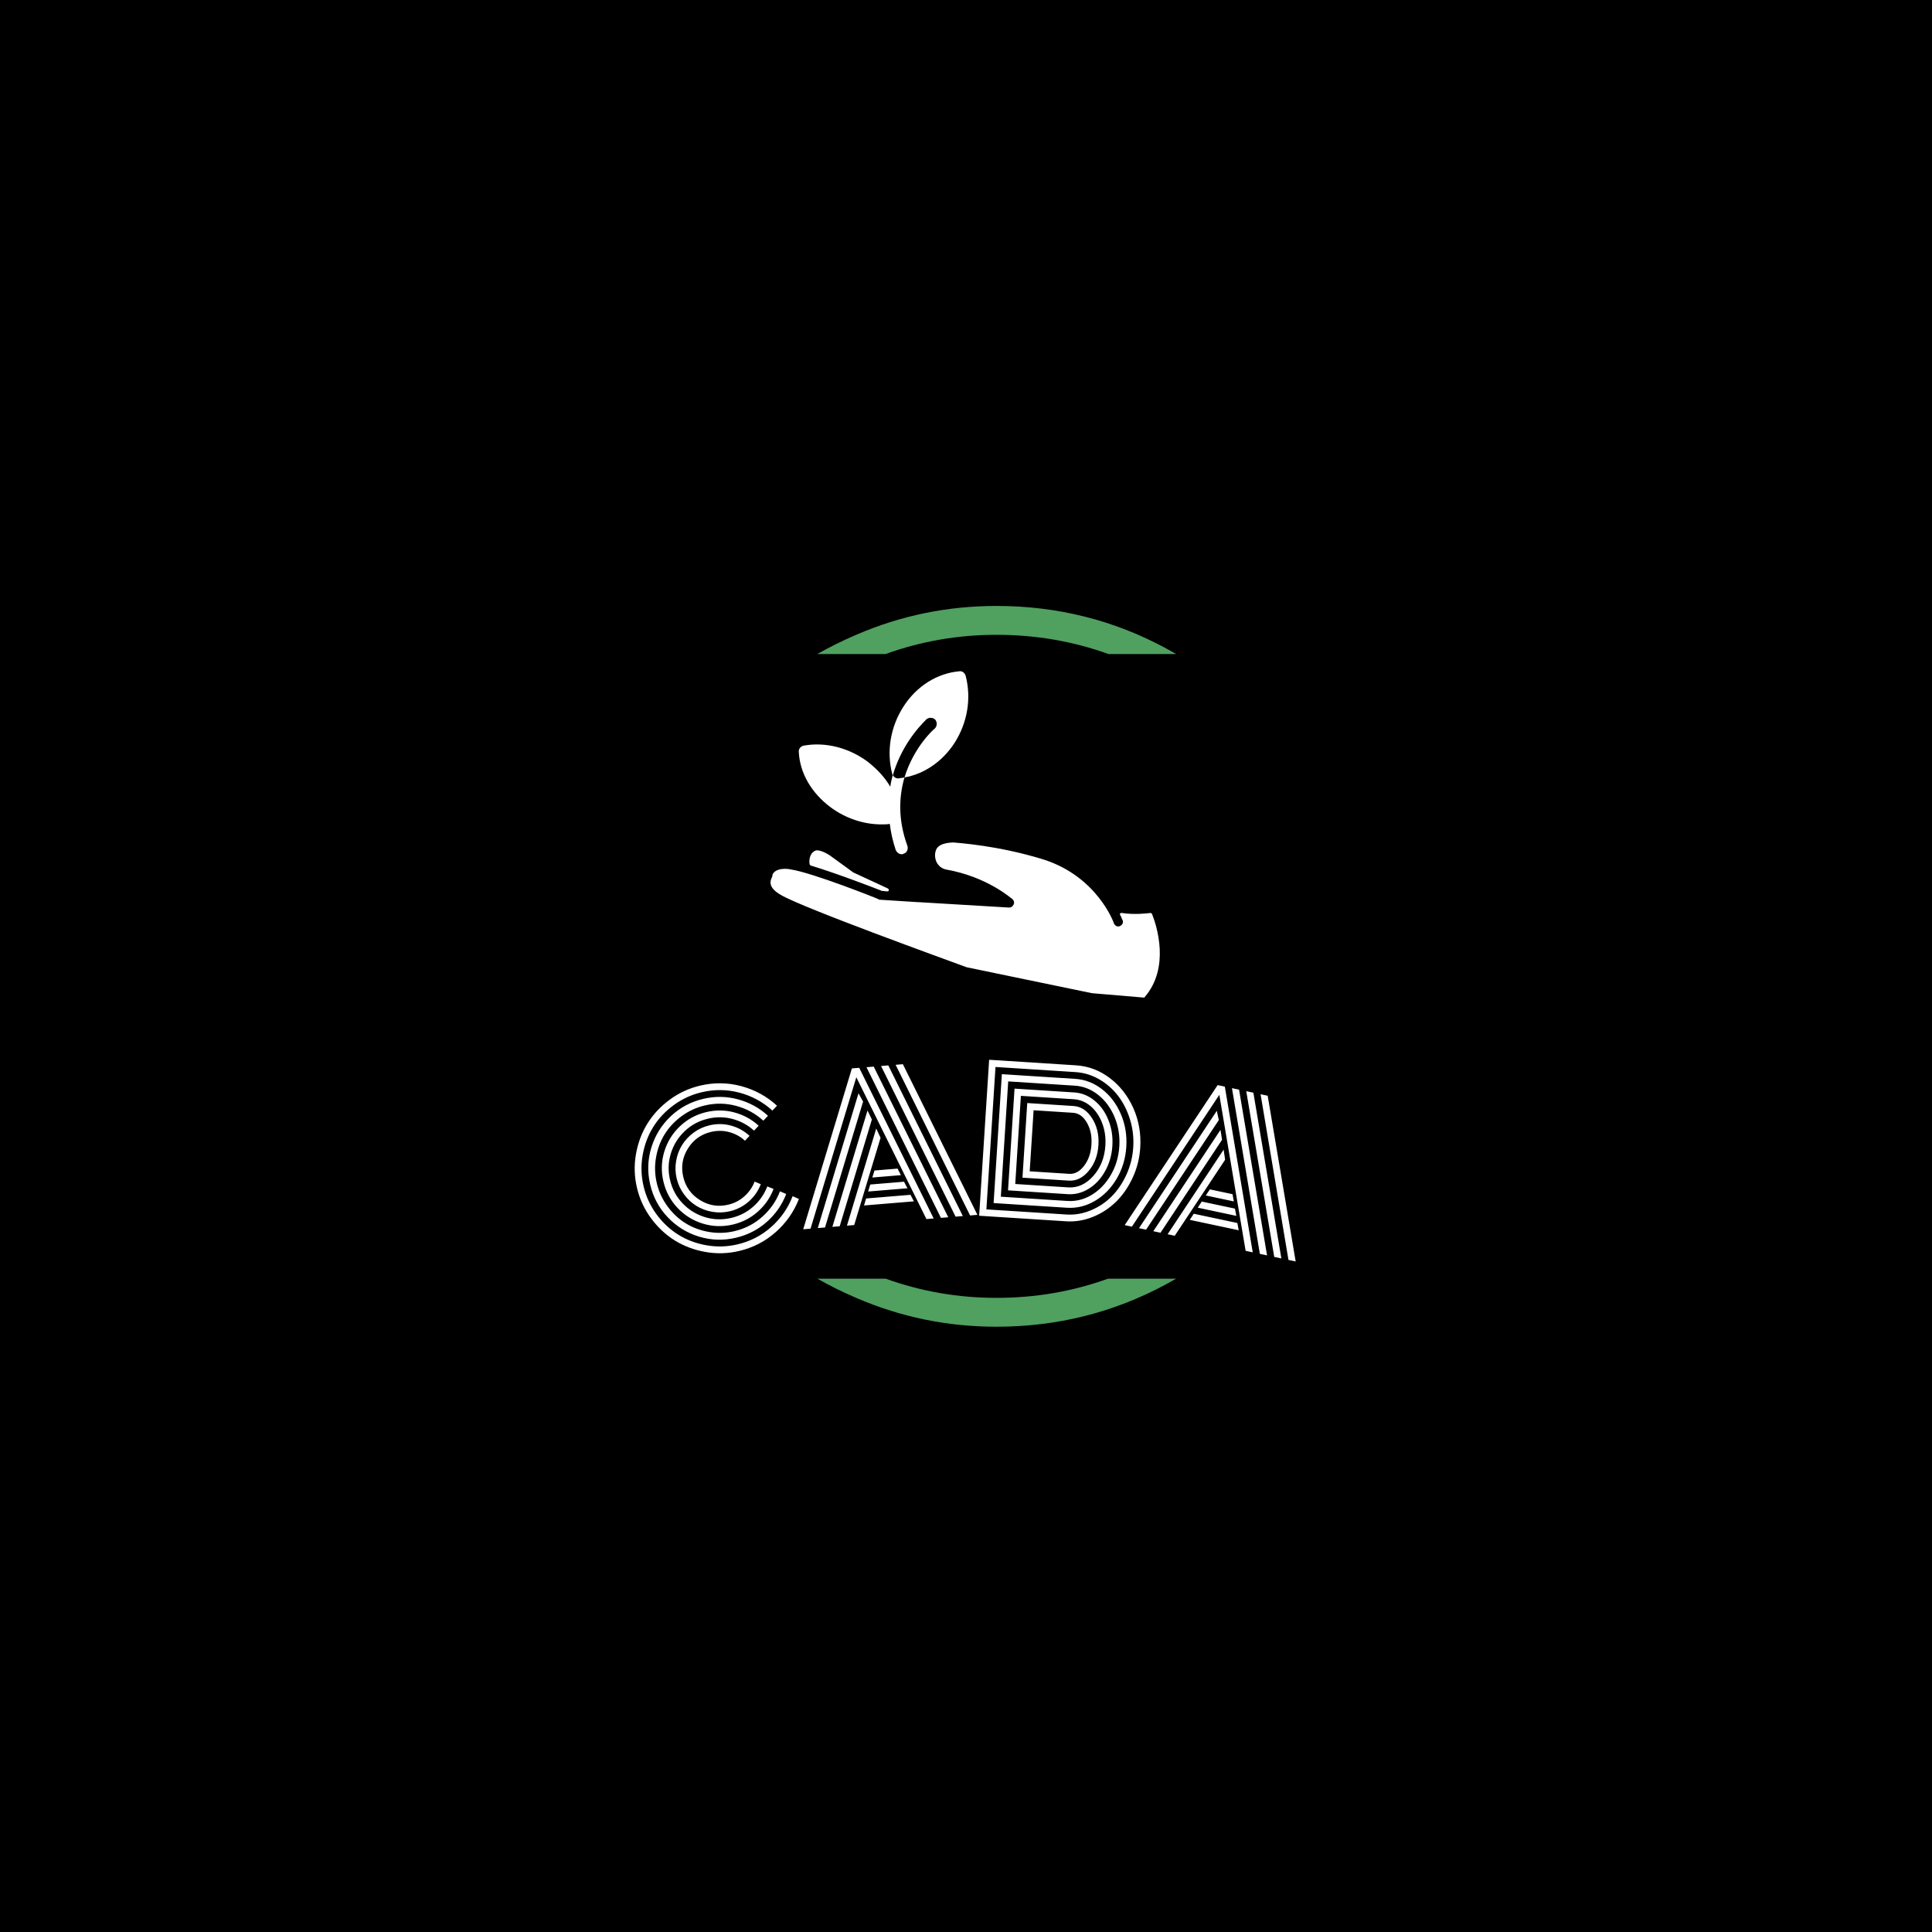 <svg xmlns="http://www.w3.org/2000/svg" version="1.1" xmlns:xlink="http://www.w3.org/1999/xlink" xmlns:svgjs="http://svgjs.dev/svgjs" width="1000" height="1000" viewBox="0 0 1000 1000"><rect width="1000" height="1000" fill="#000000"></rect><g transform="matrix(0.7,0,0,0.7,149.576,282.127)"><svg viewBox="0 0 396 247" data-background-color="#ffffff" preserveAspectRatio="xMidYMid meet" height="623" width="1000" xmlns="http://www.w3.org/2000/svg" xmlns:xlink="http://www.w3.org/1999/xlink"><defs></defs><g id="tight-bounds" transform="matrix(1,0,0,1,0.24,-0.1)"><svg viewBox="0 0 395.52 247.2" height="247.2" width="395.52"><g><svg></svg></g><g><svg viewBox="0 0 395.52 247.2" height="247.2" width="395.52"><g><path d="M206.919 26.41c-11.243 0-22.076 1.877-32.499 5.631l-20.004 0c3.66-2.075 7.491-3.968 11.492-5.679 13.013-5.609 26.683-8.414 41.011-8.414 17.853 0 34.44 4.151 49.761 12.453 0.989 0.535 1.965 1.081 2.93 1.64l-19.856 0c-10.398-3.754-21.343-5.631-32.835-5.631zM206.919 220.79c11.443 0 22.352-1.877 32.727-5.631l19.968 0c-0.998 0.576-2.008 1.139-3.03 1.688-15.353 8.269-31.908 12.404-49.665 12.405-14.327 0-27.997-2.805-41.011-8.414-4.001-1.711-7.832-3.604-11.492-5.679l20.004 0c10.422 3.754 21.255 5.631 32.499 5.631z" fill="#50a060" data-fill-palette-color="tertiary"></path></g><g transform="matrix(1,0,0,1,100.874,37.08)"><svg viewBox="0 0 193.772 173.04" height="173.04" width="193.772"><g><svg viewBox="0 0 395.52 353.202" height="173.04" width="193.772"><g transform="matrix(1,0,0,1,0,232.503)"><svg viewBox="0 0 395.52 120.699" height="120.699" width="395.52"><g><svg viewBox="0 0 395.52 120.699" height="120.699" width="395.52"><g><svg viewBox="0 0 395.52 120.699" height="120.699" width="395.52"><g transform="matrix(1,0,0,1,0,0)"><svg width="395.52" viewBox="0.137 -35.579 168.996 51.572" height="120.699" data-palette-color="#50a060"><path d="M29.498-16.123v0l-1.167 1.24c-1.145-1.052-2.482-1.785-4.011-2.198-1.521-0.409-3.073-0.426-4.657-0.053v0c-2.57 0.606-4.549 2.031-5.937 4.276-1.389 2.245-1.78 4.653-1.174 7.223 0.606 2.57 2.031 4.549 4.276 5.937 2.245 1.389 4.653 1.78 7.222 1.174v0c1.583-0.373 2.963-1.089 4.138-2.147 1.183-1.053 2.052-2.306 2.607-3.758v0l1.585 0.664c-0.652 1.709-1.674 3.182-3.067 4.422-1.394 1.233-3.016 2.067-4.866 2.503v0c-1.486 0.35-2.975 0.397-4.467 0.139-1.492-0.258-2.848-0.764-4.067-1.518-1.219-0.754-2.277-1.741-3.174-2.961-0.897-1.22-1.521-2.573-1.871-4.058-0.35-1.486-0.397-2.975-0.139-4.468 0.258-1.492 0.764-2.848 1.518-4.066 0.754-1.219 1.741-2.277 2.96-3.174 1.22-0.897 2.573-1.521 4.059-1.872v0c1.862-0.439 3.693-0.415 5.493 0.072 1.801 0.493 3.381 1.367 4.739 2.623zM31.837-18.709v0l-1.196 1.248c-1.554-1.421-3.37-2.411-5.447-2.97-2.07-0.56-4.179-0.587-6.327-0.08v0c-2.304 0.543-4.292 1.611-5.964 3.204-1.672 1.593-2.848 3.493-3.526 5.701-0.678 2.208-0.746 4.464-0.203 6.767 0.543 2.304 1.611 4.292 3.204 5.964 1.593 1.672 3.493 2.848 5.701 3.526 2.208 0.678 4.464 0.746 6.767 0.202v0c2.148-0.506 4.025-1.476 5.633-2.91 1.612-1.442 2.798-3.153 3.557-5.133v0l1.609 0.638c-0.86 2.251-2.201 4.187-4.024 5.809-1.823 1.622-3.948 2.718-6.375 3.29v0c-2.602 0.613-5.158 0.538-7.667-0.227-2.509-0.765-4.666-2.099-6.471-4.002-1.806-1.91-3.016-4.162-3.627-6.758-0.613-2.602-0.538-5.158 0.227-7.667 0.765-2.509 2.099-4.666 4.002-6.471 1.903-1.805 4.156-3.014 6.758-3.627v0c2.427-0.572 4.818-0.54 7.173 0.097 2.356 0.637 4.421 1.77 6.196 3.399zM34.216-21.253v0l-1.195 1.248c-1.982-1.814-4.293-3.074-6.932-3.781-2.641-0.713-5.314-0.751-8.02-0.112v0c-2.174 0.512-4.156 1.428-5.948 2.748-1.787 1.312-3.228 2.853-4.325 4.625-1.096 1.772-1.832 3.75-2.207 5.935-0.382 2.186-0.316 4.369 0.198 6.549 0.512 2.174 1.428 4.156 2.748 5.948 1.312 1.787 2.853 3.228 4.626 4.324 1.772 1.096 3.75 1.832 5.935 2.208 2.192 0.38 4.376 0.314 6.549-0.198v0c2.725-0.642 5.103-1.874 7.132-3.695 2.038-1.816 3.538-3.978 4.502-6.486v0l1.599 0.681c-1.067 2.765-2.725 5.146-4.974 7.142-2.25 1.989-4.871 3.337-7.862 4.041v0c-3.212 0.757-6.368 0.662-9.468-0.285-3.094-0.949-5.756-2.599-7.989-4.949-2.231-2.344-3.725-5.122-4.482-8.334-0.757-3.212-0.662-6.368 0.286-9.468 0.947-3.1 2.593-5.765 4.937-7.996 2.352-2.226 5.134-3.717 8.346-4.474v0c3.004-0.708 5.963-0.666 8.876 0.127 2.918 0.785 5.474 2.186 7.668 4.202zM36.526-23.832v0l-1.186 1.246c-2.401-2.194-5.195-3.717-8.381-4.569-3.187-0.851-6.416-0.892-9.687-0.121v0c-2.628 0.62-5.025 1.726-7.19 3.318-2.159 1.591-3.903 3.461-5.232 5.611-1.329 2.149-2.223 4.545-2.683 7.187-0.459 2.643-0.378 5.281 0.243 7.915 0.62 2.628 1.726 5.025 3.318 7.191 1.591 2.159 3.461 3.903 5.61 5.232 2.149 1.329 4.545 2.223 7.188 2.683 2.649 0.458 5.288 0.377 7.915-0.243v0c3.27-0.771 6.143-2.256 8.618-4.456 2.473-2.206 4.294-4.827 5.461-7.863v0l1.606 0.711c-1.275 3.28-3.252 6.106-5.933 8.477-2.679 2.378-5.797 3.986-9.353 4.825v0c-2.868 0.676-5.735 0.76-8.602 0.25-2.872-0.501-5.474-1.473-7.807-2.916-2.333-1.443-4.366-3.337-6.097-5.683-1.736-2.337-2.942-4.94-3.618-7.808-0.676-2.868-0.76-5.739-0.252-8.612 0.503-2.865 1.476-5.464 2.918-7.798 1.443-2.333 3.337-4.366 5.683-6.096 2.337-1.736 4.94-2.942 7.808-3.618v0c3.569-0.841 7.084-0.793 10.545 0.144 3.461 0.938 6.497 2.602 9.108 4.993zM68.196-6.077l-7.305 0.605 0.554-1.791 5.91-0.49zM69.879-2.724l-10.046 0.832 0.524-1.789 8.641-0.716zM71.521 0.622l-12.747 1.056 0.524-1.79 11.351-0.94zM56.8-31.111l-11.703 38.718-1.873 0.155 12.446-41.128 1.874-0.155 19.035 38.52-1.853 0.153zM46.951 7.454l10.41-34.468 1.169 2.131-9.735 32.184zM50.678 7.145l8.984-29.754 1.114 2.306-8.224 27.293zM54.405 6.836l7.486-24.833 1.108 2.357-6.74 22.322zM68.706-34.446l19.055 38.518-1.874 0.156-19.035-38.52zM63.125-33.983l1.853-0.154 19.056 38.518-1.854 0.154zM59.398-33.675l1.853-0.153 19.056 38.518-1.874 0.155zM111.109-4.677l-11.826-0.756 1.22-19.081c0 0 3.942 0.252 11.826 0.756v0c1.909 0.122 3.49 1.162 4.741 3.119 1.257 1.964 1.802 4.254 1.635 6.869v0c-0.169 2.635-1.001 4.839-2.498 6.614-1.49 1.775-3.189 2.602-5.098 2.479zM102.129-22.667l-0.999 15.609 10.09 0.645c1.43 0.091 2.703-0.592 3.818-2.051 1.116-1.465 1.742-3.272 1.88-5.421v0c0.139-2.169-0.252-4.044-1.173-5.626-0.921-1.582-2.097-2.419-3.527-2.51v0zM98.877-26.352l-1.441 22.534 13.562 0.868c2.388 0.153 4.518-0.82 6.39-2.918 1.864-2.092 2.895-4.688 3.093-7.789v0c0.131-2.042-0.145-3.954-0.826-5.734-0.687-1.788-1.667-3.226-2.94-4.317-1.28-1.084-2.705-1.676-4.275-1.776v0zM110.887-1.214l-15.298-0.978 1.663-26.007 15.299 0.978c1.876 0.12 3.589 0.811 5.138 2.073 1.55 1.255 2.736 2.914 3.559 4.977 0.83 2.057 1.17 4.267 1.019 6.628v0c-0.15 2.342-0.768 4.487-1.854 6.435-1.08 1.948-2.468 3.446-4.165 4.493-1.697 1.054-3.484 1.521-5.361 1.401zM95.636-30.046l-1.885 29.48 17.025 1.089c2.196 0.14 4.28-0.388 6.254-1.584 1.967-1.197 3.585-2.89 4.854-5.081 1.269-2.197 1.989-4.626 2.16-7.287v0c0.169-2.648-0.235-5.146-1.214-7.493-0.979-2.341-2.372-4.23-4.177-5.668-1.812-1.439-3.809-2.228-5.991-2.367v0zM110.665 2.259l-18.762-1.2 2.108-32.952 18.762 1.199c2.502 0.16 4.79 1.045 6.864 2.654 2.075 1.609 3.673 3.722 4.795 6.339 1.122 2.617 1.588 5.412 1.398 8.386-0.19 2.967-1.008 5.681-2.454 8.14-1.446 2.453-3.301 4.345-5.564 5.677-2.263 1.332-4.645 1.917-7.147 1.757zM92.385-33.731l-2.328 36.406 20.498 1.311c2.102 0.134 4.162-0.218 6.18-1.058 2.024-0.833 3.8-2.015 5.327-3.547 1.534-1.532 2.803-3.398 3.805-5.599 1.002-2.2 1.582-4.528 1.739-6.983 0.157-2.455-0.122-4.834-0.836-7.138-0.714-2.304-1.735-4.316-3.061-6.038-1.32-1.721-2.93-3.127-4.83-4.217-1.895-1.083-3.893-1.692-5.996-1.826v0zM110.444 5.722v0l-22.235-1.422 2.551-39.879 22.234 1.423c3.127 0.2 5.991 1.278 8.591 3.234 2.6 1.957 4.611 4.517 6.032 7.681 1.414 3.17 2.006 6.555 1.776 10.154v0c-0.172 2.694-0.816 5.245-1.933 7.652-1.109 2.401-2.515 4.442-4.219 6.124-1.704 1.681-3.678 2.978-5.92 3.89-2.243 0.912-4.535 1.293-6.877 1.143zM153.32 0.64l-7.17-1.524 1.046-1.556 5.801 1.232zM153.965 4.335l-9.859-2.096 1.017-1.562 8.48 1.802zM154.574 8.012l-12.51-2.659 1.017-1.563 11.141 2.368zM149.615-26.616l-22.357 33.709-1.838-0.391 23.763-35.802 1.838 0.391 7.137 42.37-1.819-0.387zM129.078 7.479l19.894-30.009 0.507 2.377-18.592 28.017zM132.736 8.257l17.172-25.906 0.403 2.529-15.736 23.768zM136.394 9.034l14.32-21.625 0.382 2.576-12.882 19.436zM161.977-26.381l7.156 42.374-1.839-0.391-7.137-42.369zM156.499-27.545l1.819 0.387 7.157 42.374-1.82-0.387zM152.841-28.322l1.819 0.386 7.156 42.374-1.839-0.391z" opacity="1" transform="matrix(1,0,0,1,0,0)" fill="#ffffff" class="undefined-text-0" data-fill-palette-color="primary" id="text-0"></path></svg></g></svg></g></svg></g></svg></g><g transform="matrix(1,0,0,1,81.289,0)"><svg viewBox="0 0 232.941 195.292" height="195.292" width="232.941"><g><svg xmlns="http://www.w3.org/2000/svg" xmlns:xlink="http://www.w3.org/1999/xlink" version="1.1" x="0" y="0" viewBox="6.619 13.785 79.577 66.715" style="enable-background:new 0 0 91 91;" xml:space="preserve" height="195.292" width="232.941" class="icon-icon-0" data-fill-palette-color="accent" id="icon-0"><g fill="#50a060" data-fill-palette-color="accent"><path d="M23.7 55c-0.1 0-0.1-0.1-0.2-0.1l-4.4-3.2c-0.9-0.7-2.7-1.6-3.4-1.2-1.2 0.6-1.2 2.1-1.1 2.7 0 0.1 0.1 0.2 0.2 0.3 5.3 1.6 13.1 4.6 14.6 5.2 0 0 0.1 0 0.1 0l1 0.1c0 0 0 0 0 0 0.1 0 0.3-0.1 0.3-0.2 0-0.1 0-0.3-0.2-0.4L23.7 55z" fill="#ffffff" data-fill-palette-color="accent"></path><path d="M84.6 63.4c-0.1-0.1-0.2-0.2-0.3-0.2-0.7 0.1-3.4 0.4-5.9 0-0.1 0-0.2 0-0.3 0.1-0.1 0.1-0.1 0.2 0 0.3 0.3 0.6 0.4 1 0.5 1.1 0.2 0.5-0.1 1-0.6 1.2-0.5 0.2-1-0.1-1.2-0.6 0-0.1-3.4-9.5-14.3-13-9.3-2.9-17.5-3.4-18.4-3.5 0 0-2.9-0.1-3.6 1.4-0.4 0.9-0.3 1.9 0.1 2.7 0.4 0.7 1 1.2 1.8 1.4 8.6 1.5 13.5 6 13.7 6.1 0.3 0.3 0.4 0.7 0.2 1.1-0.2 0.4-0.5 0.6-0.9 0.6L37 61c0 0-0.1 0-0.1 0 0 0-0.1 0-0.1 0L29 60.5c-0.1 0-0.2 0-0.3-0.1-0.1-0.1-13.7-5.5-18-6.1-0.3-0.1-3-0.5-3.7 1.1L7 55.7c-0.4 0.8-1.1 2.2 1.7 3.8 4.3 2.6 34.5 13.5 38 14.8l25.6 5.3 10.6 0.9c0 0 0 0 0 0 0.1 0 0.2 0 0.2-0.1C88.3 74.4 85.6 65.9 84.6 63.4z" fill="#ffffff" data-fill-palette-color="accent"></path><path d="M38.5 23.6c0.5-0.4 1.3-0.4 1.8 0.1 0.4 0.5 0.4 1.3-0.1 1.8-0.3 0.2-4.3 3.8-6.2 10 4-0.7 7.7-3.2 10.2-7 2.7-4.2 3.5-9.2 2.3-13.8-0.2-0.6-0.7-1-1.3-0.9-4.5 0.4-8.7 3-11.4 7.2v0c-2.7 4.2-3.5 9.2-2.3 13.8 0 0.1 0.1 0.2 0.1 0.3C33.7 27.8 38.5 23.7 38.5 23.6z" fill="#ffffff" data-fill-palette-color="accent"></path><path d="M32.8 35.7c0 0-0.1 0-0.1 0-0.5 0-0.9-0.3-1.1-0.7-0.2 0.8-0.4 1.6-0.5 2.4-1.1-1.9-2.7-3.6-4.6-5.1 0 0 0 0 0 0-3.9-2.9-8.7-4.1-13.1-3.3-0.6 0.1-1.1 0.7-1 1.3 0.2 4.3 2.6 8.4 6.5 11.3 3.1 2.3 6.8 3.5 10.4 3.5 0.6 0 1.1 0 1.7-0.1 0.2 1.7 0.6 3.5 1.2 5.3 0.2 0.5 0.7 0.9 1.2 0.9 0.1 0 0.3 0 0.4-0.1 0.7-0.2 1-0.9 0.8-1.6C32.6 44 32.9 39.3 34 35.5 33.6 35.6 33.2 35.6 32.8 35.7z" fill="#ffffff" data-fill-palette-color="accent"></path></g></svg></g></svg></g><g></g></svg></g></svg></g></svg></g></svg><rect width="395.52" height="247.2" fill="none" stroke="none" visibility="hidden"></rect></g></svg></g></svg>